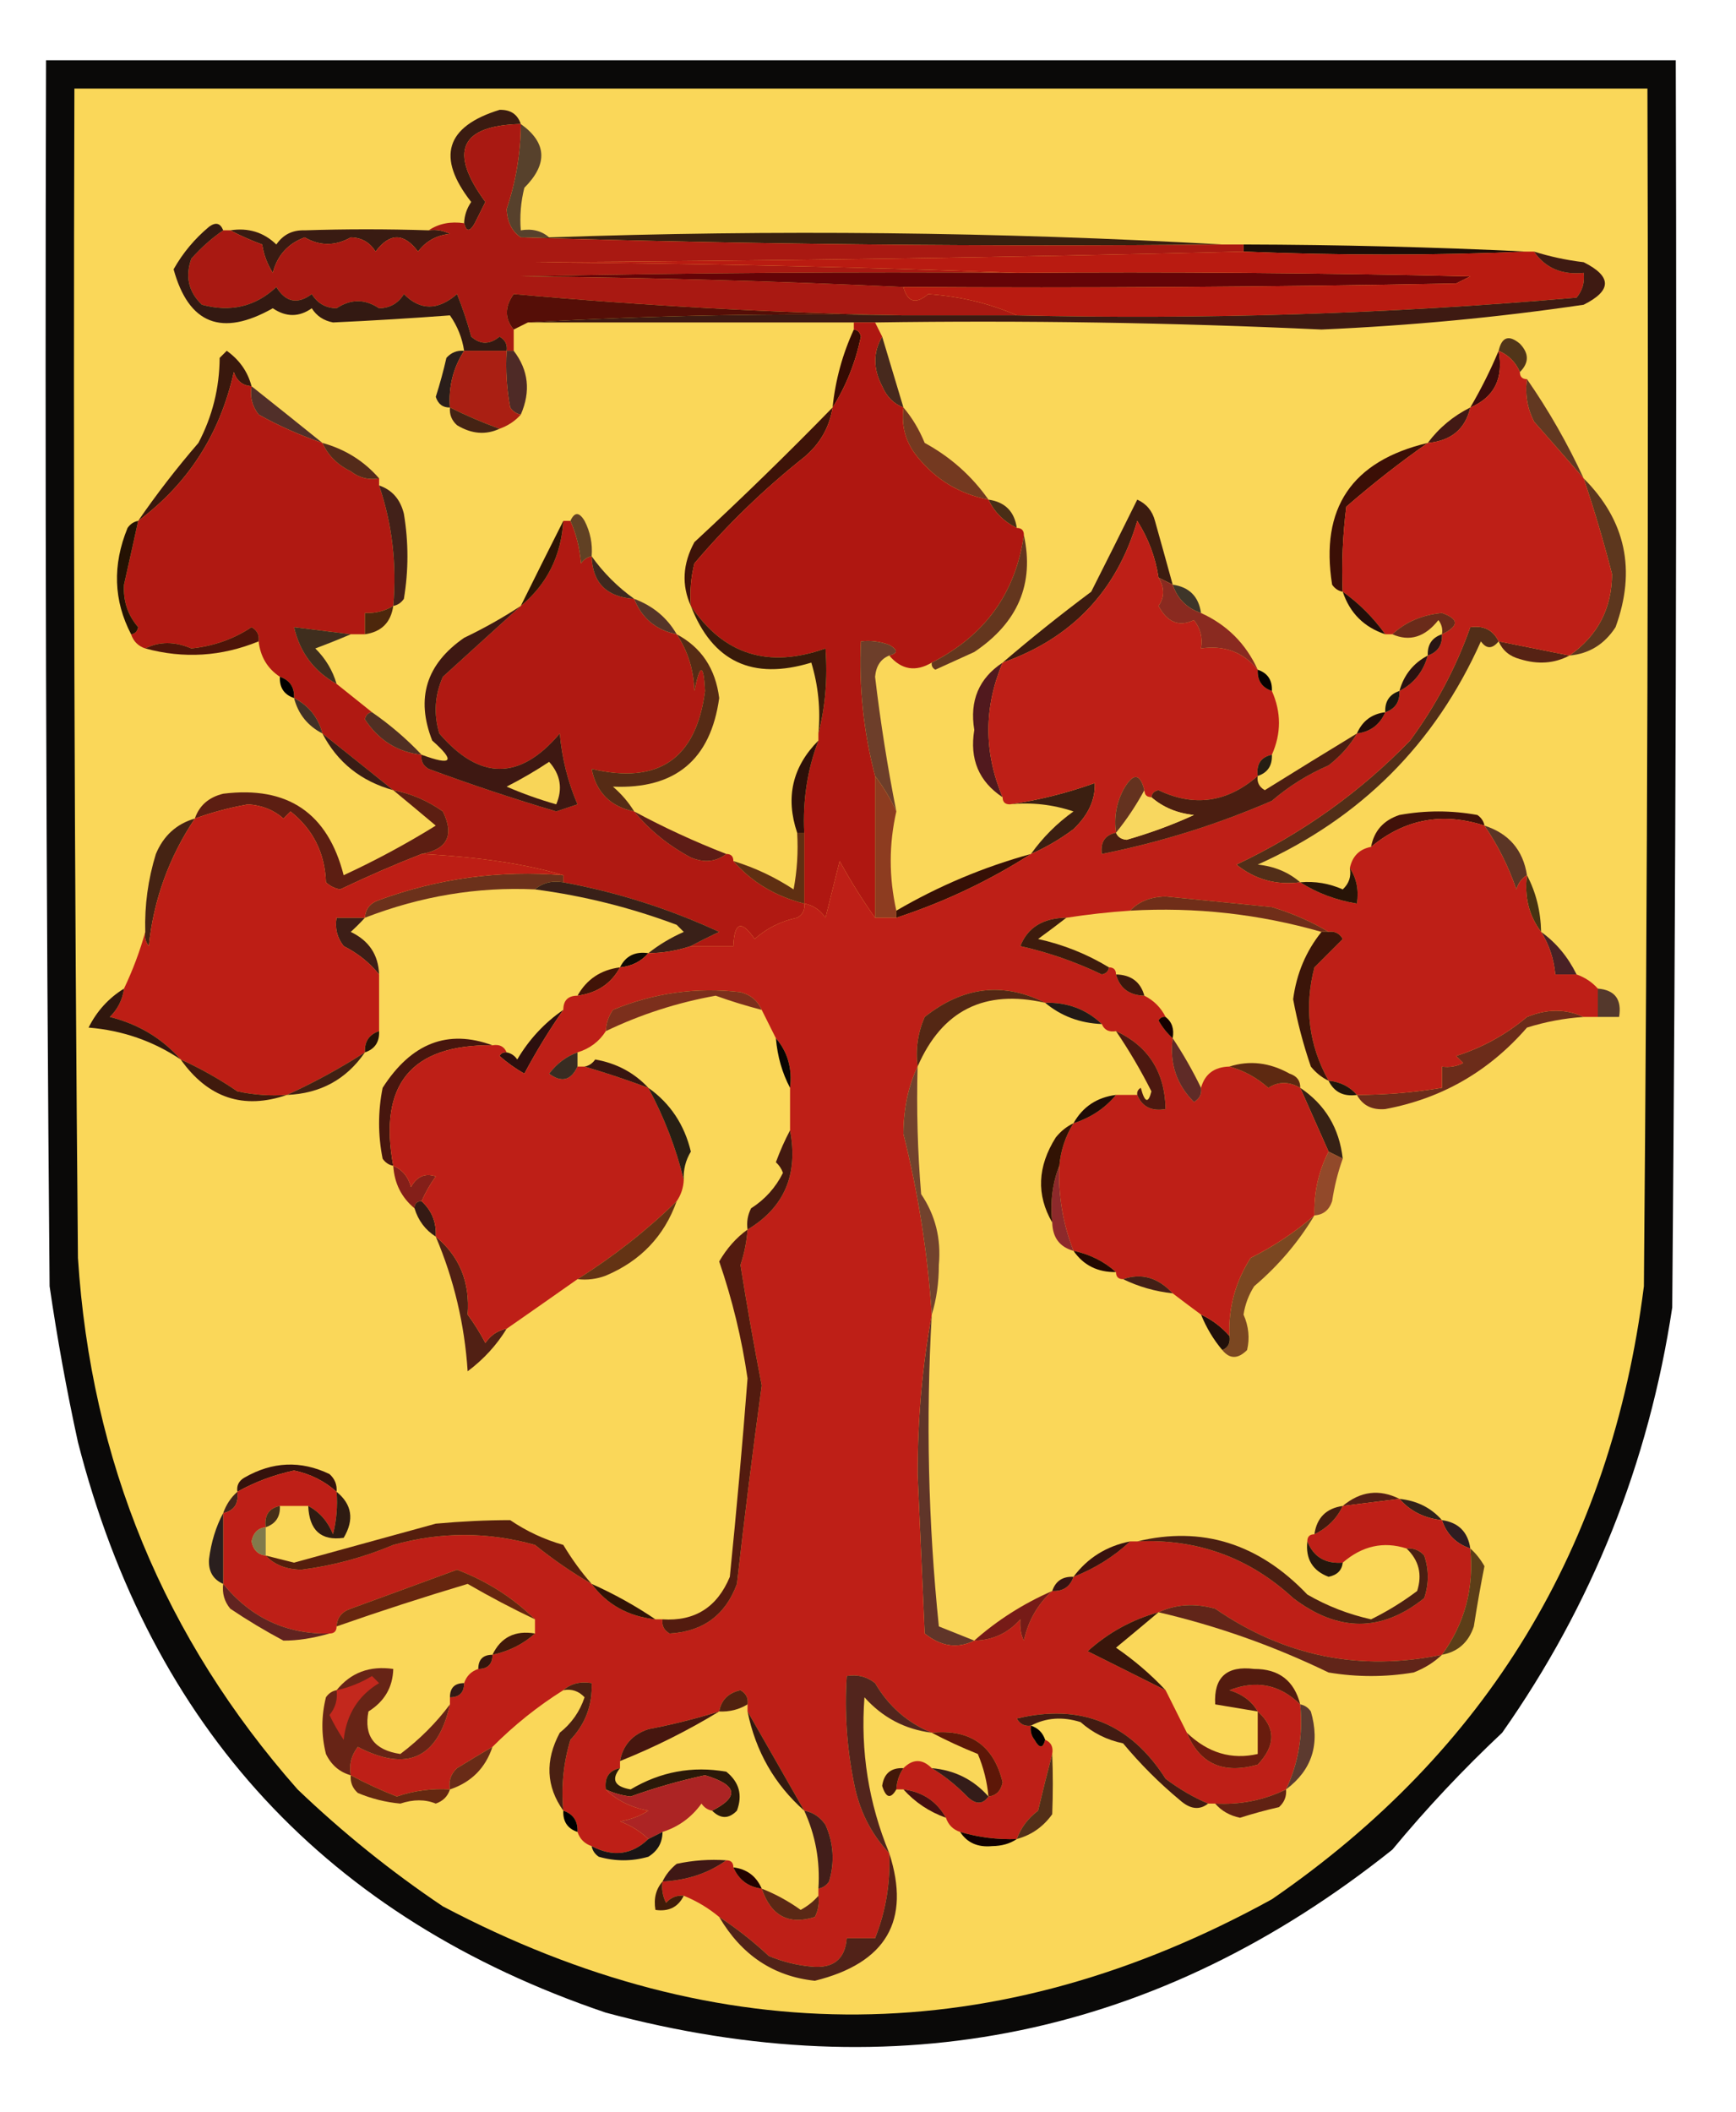 <?xml version="1.0" encoding="UTF-8"?>
<!DOCTYPE svg PUBLIC "-//W3C//DTD SVG 1.1//EN" "http://www.w3.org/Graphics/SVG/1.1/DTD/svg11.dtd">
<svg xmlns="http://www.w3.org/2000/svg" version="1.1" width="245px" height="298px" style="shape-rendering:geometricPrecision; text-rendering:geometricPrecision; image-rendering:optimizeQuality; fill-rule:evenodd; clip-rule:evenodd" xmlns:xlink="http://www.w3.org/1999/xlink">
<g><path style="opacity:1" fill="#0a0908" d="M 6.5,8.5 C 83.167,8.5 159.833,8.5 236.5,8.5C 236.667,67.168 236.5,125.834 236,184.5C 232.682,206.471 224.682,226.471 212,244.5C 206.467,249.698 201.3,255.198 196.5,261C 163.512,287.313 126.512,294.98 85.5,284C 46.172,270.669 21.339,243.836 11,203.5C 9.41,196.215 8.076,188.881 7,181.5C 6.5,123.834 6.333,66.168 6.5,8.5 Z"/></g>
<g><path style="opacity:1" fill="#fad759" d="M 10.5,12.5 C 84.5,12.5 158.5,12.5 232.5,12.5C 232.667,68.834 232.5,125.168 232,181.5C 227.367,218.286 209.867,247.12 179.5,268C 140.706,289.342 101.706,289.675 62.5,269C 55.209,264.1 48.376,258.6 42,252.5C 23.179,231.169 12.846,206.169 11,177.5C 10.5,122.501 10.333,67.501 10.5,12.5 Z"/></g>
<g><path style="opacity:1" fill="#3a1b11" d="M 73.5,17.5 C 64.937,17.707 63.27,21.373 68.5,28.5C 68,29.5 67.5,30.5 67,31.5C 66.31,32.738 65.81,32.738 65.5,31.5C 65.539,30.417 65.873,29.417 66.5,28.5C 61.56,22.186 62.894,17.852 70.5,15.5C 72.038,15.453 73.038,16.12 73.5,17.5 Z"/></g>
<g><path style="opacity:1" fill="#57412c" d="M 73.5,17.5 C 77.185,20.136 77.352,23.136 74,26.5C 73.504,28.473 73.338,30.473 73.5,32.5C 75.099,32.232 76.432,32.566 77.5,33.5C 76.167,33.5 74.833,33.5 73.5,33.5C 72.252,32.666 71.585,31.333 71.5,29.5C 72.811,25.593 73.478,21.593 73.5,17.5 Z"/></g>
<g><path style="opacity:1" fill="#391b12" d="M 60.5,32.5 C 61.552,32.35 62.552,32.517 63.5,33C 61.597,33.199 60.097,34.032 59,35.5C 57,32.833 55,32.833 53,35.5C 52.196,34.196 51.029,33.529 49.5,33.5C 47.318,34.732 45.151,34.732 43,33.5C 40.638,34.363 39.138,36.03 38.5,38.5C 37.719,37.271 37.219,35.938 37,34.5C 35.377,33.901 33.877,33.234 32.5,32.5C 35.044,32.104 37.211,32.771 39,34.5C 39.956,33.106 41.289,32.439 43,32.5C 48.753,32.312 54.587,32.312 60.5,32.5 Z"/></g>
<g><path style="opacity:1" fill="#38200f" d="M 172.5,34.5 C 139.329,34.832 106.329,34.498 73.5,33.5C 74.833,33.5 76.167,33.5 77.5,33.5C 109.273,32.385 140.94,32.719 172.5,34.5 Z"/></g>
<g><path style="opacity:1" fill="#1c0d07" d="M 175.5,35.5 C 175.5,35.167 175.5,34.833 175.5,34.5C 189.037,34.536 202.371,34.869 215.5,35.5C 202.34,36.061 189.007,36.061 175.5,35.5 Z"/></g>
<g><path style="opacity:1" fill="#a91912" d="M 73.5,17.5 C 73.478,21.593 72.811,25.593 71.5,29.5C 71.585,31.333 72.252,32.666 73.5,33.5C 106.329,34.498 139.329,34.832 172.5,34.5C 173.5,34.5 174.5,34.5 175.5,34.5C 175.5,34.833 175.5,35.167 175.5,35.5C 142.153,36.325 108.82,36.825 75.5,37C 98.337,37.168 121.004,37.668 143.5,38.5C 120.164,38.333 96.831,38.5 73.5,39C 91.671,39.168 109.671,39.668 127.5,40.5C 128.077,42.652 129.244,42.985 131,41.5C 135.538,41.825 139.705,42.825 143.5,44.5C 138.167,44.5 132.833,44.5 127.5,44.5C 109.173,44.142 90.84,43.142 72.5,41.5C 71.212,43.298 71.212,44.965 72.5,46.5C 72.5,47.5 72.5,48.5 72.5,49.5C 72.167,49.5 71.833,49.5 71.5,49.5C 71.631,48.624 71.297,47.957 70.5,47.5C 69.109,48.645 67.776,48.645 66.5,47.5C 65.959,45.465 65.292,43.465 64.5,41.5C 61.803,43.835 59.303,43.835 57,41.5C 56.196,42.804 55.029,43.471 53.5,43.5C 51.5,42.167 49.5,42.167 47.5,43.5C 45.971,43.471 44.804,42.804 44,41.5C 41.978,42.991 40.312,42.658 39,40.5C 36.057,43.262 32.557,44.095 28.5,43C 26.604,41.192 26.104,39.025 27,36.5C 28.397,34.93 29.897,33.596 31.5,32.5C 31.833,32.5 32.167,32.5 32.5,32.5C 33.877,33.234 35.377,33.901 37,34.5C 37.219,35.938 37.719,37.271 38.5,38.5C 39.138,36.03 40.638,34.363 43,33.5C 45.151,34.732 47.318,34.732 49.5,33.5C 51.029,33.529 52.196,34.196 53,35.5C 55,32.833 57,32.833 59,35.5C 60.097,34.032 61.597,33.199 63.5,33C 62.552,32.517 61.552,32.35 60.5,32.5C 61.919,31.549 63.585,31.215 65.5,31.5C 65.81,32.738 66.31,32.738 67,31.5C 67.5,30.5 68,29.5 68.5,28.5C 63.27,21.373 64.937,17.707 73.5,17.5 Z"/></g>
<g><path style="opacity:1" fill="#650407" d="M 143.5,38.5 C 164.836,38.333 186.169,38.5 207.5,39C 206.833,39.333 206.167,39.667 205.5,40C 179.502,40.5 153.502,40.667 127.5,40.5C 109.671,39.668 91.671,39.168 73.5,39C 96.831,38.5 120.164,38.333 143.5,38.5 Z"/></g>
<g><path style="opacity:1" fill="#331912" d="M 31.5,32.5 C 29.897,33.596 28.397,34.93 27,36.5C 26.104,39.025 26.604,41.192 28.5,43C 32.557,44.095 36.057,43.262 39,40.5C 40.312,42.658 41.978,42.991 44,41.5C 44.804,42.804 45.971,43.471 47.5,43.5C 49.5,42.167 51.5,42.167 53.5,43.5C 55.029,43.471 56.196,42.804 57,41.5C 59.303,43.835 61.803,43.835 64.5,41.5C 65.292,43.465 65.959,45.465 66.5,47.5C 67.776,48.645 69.109,48.645 70.5,47.5C 71.297,47.957 71.631,48.624 71.5,49.5C 69.5,49.5 67.5,49.5 65.5,49.5C 65.229,47.688 64.562,46.022 63.5,44.5C 58.006,44.915 52.506,45.248 47,45.5C 45.674,45.245 44.674,44.578 44,43.5C 42.204,44.767 40.371,44.767 38.5,43.5C 31.296,47.569 26.629,45.736 24.5,38C 25.79,35.708 27.456,33.708 29.5,32C 30.437,31.308 31.103,31.475 31.5,32.5 Z"/></g>
<g><path style="opacity:1" fill="#b91b11" d="M 175.5,35.5 C 189.007,36.061 202.34,36.061 215.5,35.5C 215.833,35.5 216.167,35.5 216.5,35.5C 218.09,37.821 220.423,38.821 223.5,38.5C 223.67,39.822 223.337,40.989 222.5,42C 196.226,44.288 169.893,45.121 143.5,44.5C 139.705,42.825 135.538,41.825 131,41.5C 129.244,42.985 128.077,42.652 127.5,40.5C 153.502,40.667 179.502,40.5 205.5,40C 206.167,39.667 206.833,39.333 207.5,39C 186.169,38.5 164.836,38.333 143.5,38.5C 121.004,37.668 98.337,37.168 75.5,37C 108.82,36.825 142.153,36.325 175.5,35.5 Z"/></g>
<g><path style="opacity:1" fill="#550e07" d="M 127.5,44.5 C 109.659,44.17 91.992,44.503 74.5,45.5C 73.833,45.833 73.167,46.167 72.5,46.5C 71.212,44.965 71.212,43.298 72.5,41.5C 90.84,43.142 109.173,44.142 127.5,44.5 Z"/></g>
<g><path style="opacity:1" fill="#3e1a12" d="M 216.5,35.5 C 218.746,36.21 221.08,36.71 223.5,37C 227.5,39 227.5,41 223.5,43C 211.43,44.783 199.096,45.949 186.5,46.5C 165.527,45.522 144.527,45.189 123.5,45.5C 122.5,45.5 121.5,45.5 120.5,45.5C 105.167,45.5 89.833,45.5 74.5,45.5C 91.992,44.503 109.659,44.17 127.5,44.5C 132.833,44.5 138.167,44.5 143.5,44.5C 169.893,45.121 196.226,44.288 222.5,42C 223.337,40.989 223.67,39.822 223.5,38.5C 220.423,38.821 218.09,37.821 216.5,35.5 Z"/></g>
<g><path style="opacity:1" fill="#513519" d="M 214.5,52.5 C 213.9,51.1 212.9,50.1 211.5,49.5C 211.948,47.535 212.948,47.202 214.5,48.5C 215.807,49.865 215.807,51.198 214.5,52.5 Z"/></g>
<g><path style="opacity:1" fill="#350b03" d="M 120.5,46.5 C 121.043,46.56 121.376,46.893 121.5,47.5C 120.73,51.162 119.397,54.495 117.5,57.5C 117.894,53.653 118.894,49.986 120.5,46.5 Z"/></g>
<g><path style="opacity:1" fill="#2a1e1a" d="M 65.5,49.5 C 63.949,51.913 63.283,54.579 63.5,57.5C 62.503,57.53 61.836,57.03 61.5,56C 62.078,54.189 62.578,52.355 63,50.5C 63.671,49.748 64.504,49.414 65.5,49.5 Z"/></g>
<g><path style="opacity:1" fill="#47291d" d="M 124.5,47.5 C 125.497,50.817 126.497,54.15 127.5,57.5C 126.141,56.993 125.141,55.993 124.5,54.5C 123.203,52.027 123.203,49.693 124.5,47.5 Z"/></g>
<g><path style="opacity:1" fill="#3b0c0b" d="M 211.5,49.5 C 212.223,53.39 210.89,56.056 207.5,57.5C 209.033,54.882 210.366,52.215 211.5,49.5 Z"/></g>
<g><path style="opacity:1" fill="#4e2a26" d="M 71.5,49.5 C 71.833,49.5 72.167,49.5 72.5,49.5C 74.591,52.23 74.924,55.23 73.5,58.5C 72.883,58.389 72.383,58.056 72,57.5C 71.503,54.854 71.336,52.187 71.5,49.5 Z"/></g>
<g><path style="opacity:1" fill="#aa1f13" d="M 65.5,49.5 C 67.5,49.5 69.5,49.5 71.5,49.5C 71.336,52.187 71.503,54.854 72,57.5C 72.383,58.056 72.883,58.389 73.5,58.5C 72.71,59.401 71.71,60.068 70.5,60.5C 68.157,59.656 65.824,58.656 63.5,57.5C 63.283,54.579 63.949,51.913 65.5,49.5 Z"/></g>
<g><path style="opacity:1" fill="#512f29" d="M 35.5,54.5 C 38.873,57.178 42.206,59.844 45.5,62.5C 42.404,61.453 39.404,60.12 36.5,58.5C 35.571,57.311 35.238,55.978 35.5,54.5 Z"/></g>
<g><path style="opacity:1" fill="#623821" d="M 215.5,53.5 C 218.559,57.904 221.225,62.571 223.5,67.5C 221.259,64.915 218.926,62.248 216.5,59.5C 215.534,57.604 215.201,55.604 215.5,53.5 Z"/></g>
<g><path style="opacity:1" fill="#452314" d="M 63.5,57.5 C 65.824,58.656 68.157,59.656 70.5,60.5C 68.548,61.408 66.548,61.241 64.5,60C 63.748,59.329 63.414,58.496 63.5,57.5 Z"/></g>
<g><path style="opacity:1" fill="#421914" d="M 207.5,57.5 C 206.801,60.541 204.801,62.208 201.5,62.5C 203.091,60.367 205.091,58.701 207.5,57.5 Z"/></g>
<g><path style="opacity:1" fill="#39180d" d="M 35.5,54.5 C 34.25,54.423 33.417,53.756 33,52.5C 31.043,61.26 26.543,68.26 19.5,73.5C 22.094,69.728 24.927,66.061 28,62.5C 29.969,58.768 30.969,54.768 31,50.5C 31.333,50.167 31.667,49.833 32,49.5C 33.802,50.789 34.969,52.456 35.5,54.5 Z"/></g>
<g><path style="opacity:1" fill="#743920" d="M 127.5,57.5 C 128.725,58.937 129.725,60.604 130.5,62.5C 134.137,64.48 137.137,67.146 139.5,70.5C 135.44,69.716 132.107,67.716 129.5,64.5C 127.829,62.49 127.162,60.157 127.5,57.5 Z"/></g>
<g><path style="opacity:1" fill="#b01912" d="M 35.5,54.5 C 35.238,55.978 35.571,57.311 36.5,58.5C 39.404,60.12 42.404,61.453 45.5,62.5C 46.292,64.257 47.625,65.591 49.5,66.5C 50.689,67.429 52.022,67.762 53.5,67.5C 53.5,67.833 53.5,68.167 53.5,68.5C 55.344,73.915 56.011,79.582 55.5,85.5C 54.292,86.234 52.959,86.567 51.5,86.5C 51.5,87.5 51.5,88.5 51.5,89.5C 50.833,89.5 50.167,89.5 49.5,89.5C 46.833,89.167 44.167,88.833 41.5,88.5C 42.321,92.066 44.321,94.733 47.5,96.5C 49.191,97.864 50.858,99.197 52.5,100.5C 51.957,100.56 51.624,100.893 51.5,101.5C 53.442,104.463 56.108,106.129 59.5,106.5C 59.369,107.376 59.703,108.043 60.5,108.5C 66.482,110.716 72.482,112.716 78.5,114.5C 79.5,114.167 80.5,113.833 81.5,113.5C 80.134,110.308 79.301,106.974 79,103.5C 73.381,110.154 67.714,110.154 62,103.5C 61.182,100.773 61.348,98.106 62.5,95.5C 66.233,92.094 69.899,88.761 73.5,85.5C 77.197,82.446 79.197,78.446 79.5,73.5C 79.833,73.5 80.167,73.5 80.5,73.5C 81.309,75.292 81.809,77.292 82,79.5C 82.383,78.944 82.883,78.611 83.5,78.5C 83.617,82.249 85.617,84.249 89.5,84.5C 90.573,87.236 92.573,88.903 95.5,89.5C 97.07,91.851 97.903,94.518 98,97.5C 98.799,93.576 99.299,93.576 99.5,97.5C 98.261,107.068 92.927,110.734 83.5,108.5C 84.149,111.816 86.149,113.816 89.5,114.5C 91.644,117.127 94.31,119.294 97.5,121C 99.387,121.78 101.054,121.613 102.5,120.5C 103.167,120.5 103.5,120.833 103.5,121.5C 106.096,124.476 109.43,126.476 113.5,127.5C 113.631,128.376 113.298,129.043 112.5,129.5C 110.226,129.97 108.226,130.97 106.5,132.5C 104.633,129.771 103.633,130.104 103.5,133.5C 101.5,133.5 99.5,133.5 97.5,133.5C 98.718,132.839 100.051,132.172 101.5,131.5C 94.465,128.241 87.132,125.908 79.5,124.5C 79.5,124.167 79.5,123.833 79.5,123.5C 74.252,121.921 67.586,120.921 59.5,120.5C 63.14,119.853 64.14,117.853 62.5,114.5C 60.338,112.98 58.005,111.98 55.5,111.5C 52.206,108.844 48.873,106.178 45.5,103.5C 44.92,101.251 43.587,99.585 41.5,98.5C 41.573,96.973 40.906,95.973 39.5,95.5C 37.75,94.341 36.75,92.674 36.5,90.5C 36.631,89.624 36.297,88.957 35.5,88.5C 32.951,90.183 30.118,91.183 27,91.5C 24.654,90.497 22.487,90.497 20.5,91.5C 19.5,91.167 18.833,90.5 18.5,89.5C 19.043,89.44 19.376,89.107 19.5,88.5C 18.031,86.808 17.365,84.808 17.5,82.5C 18.179,79.494 18.846,76.494 19.5,73.5C 26.543,68.26 31.043,61.26 33,52.5C 33.417,53.756 34.25,54.423 35.5,54.5 Z"/></g>
<g><path style="opacity:1" fill="#542b1a" d="M 45.5,62.5 C 48.704,63.383 51.371,65.05 53.5,67.5C 52.022,67.762 50.689,67.429 49.5,66.5C 47.625,65.591 46.292,64.257 45.5,62.5 Z"/></g>
<g><path style="opacity:1" fill="#3b0f06" d="M 201.5,62.5 C 197.566,65.255 193.733,68.255 190,71.5C 189.501,75.486 189.334,79.486 189.5,83.5C 188.883,83.389 188.383,83.056 188,82.5C 186.277,71.711 190.777,65.044 201.5,62.5 Z"/></g>
<g><path style="opacity:1" fill="#3d1308" d="M 117.5,57.5 C 117.067,60.285 115.734,62.619 113.5,64.5C 107.824,69.01 102.657,74.01 98,79.5C 97.504,81.473 97.338,83.473 97.5,85.5C 96.17,82.56 96.337,79.56 98,76.5C 104.726,70.272 111.226,63.939 117.5,57.5 Z"/></g>
<g><path style="opacity:1" fill="#4a2e16" d="M 139.5,70.5 C 141.833,70.833 143.167,72.167 143.5,74.5C 141.659,73.598 140.326,72.264 139.5,70.5 Z"/></g>
<g><path style="opacity:1" fill="#422119" d="M 53.5,68.5 C 55.335,69.122 56.502,70.456 57,72.5C 57.667,76.5 57.667,80.5 57,84.5C 56.617,85.056 56.117,85.389 55.5,85.5C 56.011,79.582 55.344,73.915 53.5,68.5 Z"/></g>
<g><path style="opacity:1" fill="#614124" d="M 80.5,73.5 C 81.077,72.227 81.743,72.227 82.5,73.5C 83.309,75.071 83.643,76.738 83.5,78.5C 82.883,78.611 82.383,78.944 82,79.5C 81.809,77.292 81.309,75.292 80.5,73.5 Z"/></g>
<g><path style="opacity:1" fill="#251203" d="M 19.5,73.5 C 18.846,76.494 18.179,79.494 17.5,82.5C 17.365,84.808 18.031,86.808 19.5,88.5C 19.376,89.107 19.043,89.44 18.5,89.5C 16.023,84.738 15.856,79.738 18,74.5C 18.383,73.944 18.883,73.611 19.5,73.5 Z"/></g>
<g><path style="opacity:1" fill="#5d371e" d="M 223.5,67.5 C 229.438,73.454 230.938,80.454 228,88.5C 226.429,90.923 224.263,92.256 221.5,92.5C 225.485,89.696 227.485,85.863 227.5,81C 226.323,76.419 224.99,71.919 223.5,67.5 Z"/></g>
<g><path style="opacity:1" fill="#3c1c10" d="M 165.5,82.5 C 164.833,82.167 164.167,81.833 163.5,81.5C 163.071,78.637 162.071,75.971 160.5,73.5C 157.593,83.407 151.26,90.074 141.5,93.5C 145.506,90.066 149.672,86.733 154,83.5C 156.224,79.102 158.391,74.768 160.5,70.5C 161.799,71.09 162.632,72.09 163,73.5C 163.849,76.521 164.683,79.521 165.5,82.5 Z"/></g>
<g><path style="opacity:1" fill="#2d1404" d="M 79.5,73.5 C 79.197,78.446 77.197,82.446 73.5,85.5C 75.502,81.454 77.502,77.454 79.5,73.5 Z"/></g>
<g><path style="opacity:1" fill="#3f281e" d="M 83.5,78.5 C 85.167,80.833 87.167,82.833 89.5,84.5C 85.617,84.249 83.617,82.249 83.5,78.5 Z"/></g>
<g><path style="opacity:1" fill="#af1711" d="M 120.5,46.5 C 120.5,46.167 120.5,45.833 120.5,45.5C 121.5,45.5 122.5,45.5 123.5,45.5C 123.833,46.167 124.167,46.833 124.5,47.5C 123.203,49.693 123.203,52.027 124.5,54.5C 125.141,55.993 126.141,56.993 127.5,57.5C 127.162,60.157 127.829,62.49 129.5,64.5C 132.107,67.716 135.44,69.716 139.5,70.5C 140.326,72.264 141.659,73.598 143.5,74.5C 144.167,74.5 144.5,74.833 144.5,75.5C 143.333,83.684 138.999,89.684 131.5,93.5C 129.208,94.846 127.208,94.512 125.5,92.5C 126.738,92.19 126.738,91.69 125.5,91C 124.207,90.51 122.873,90.343 121.5,90.5C 121.208,96.972 121.875,103.306 123.5,109.5C 123.5,116.167 123.5,122.833 123.5,129.5C 121.765,127.077 120.098,124.41 118.5,121.5C 117.833,124.167 117.167,126.833 116.5,129.5C 115.735,128.388 114.735,127.721 113.5,127.5C 113.5,124.167 113.5,120.833 113.5,117.5C 113.276,112.941 113.942,108.608 115.5,104.5C 115.5,104.167 115.5,103.833 115.5,103.5C 116.483,99.702 116.817,95.702 116.5,91.5C 108.435,94.373 102.102,92.373 97.5,85.5C 97.338,83.473 97.504,81.473 98,79.5C 102.657,74.01 107.824,69.01 113.5,64.5C 115.734,62.619 117.067,60.285 117.5,57.5C 119.397,54.495 120.73,51.162 121.5,47.5C 121.376,46.893 121.043,46.56 120.5,46.5 Z"/></g>
<g><path style="opacity:1" fill="#4d270c" d="M 55.5,85.5 C 55.167,87.833 53.833,89.167 51.5,89.5C 51.5,88.5 51.5,87.5 51.5,86.5C 52.959,86.567 54.292,86.234 55.5,85.5 Z"/></g>
<g><path style="opacity:1" fill="#553428" d="M 89.5,84.5 C 92.155,85.497 94.155,87.164 95.5,89.5C 92.573,88.903 90.573,87.236 89.5,84.5 Z"/></g>
<g><path style="opacity:1" fill="#4e1409" d="M 36.5,90.5 C 31.267,92.643 25.934,92.976 20.5,91.5C 22.487,90.497 24.654,90.497 27,91.5C 30.118,91.183 32.951,90.183 35.5,88.5C 36.297,88.957 36.631,89.624 36.5,90.5 Z"/></g>
<g><path style="opacity:1" fill="#562214" d="M 211.5,90.5 C 214.833,91.167 218.167,91.833 221.5,92.5C 219.372,93.629 217.039,93.796 214.5,93C 213.058,92.623 212.058,91.79 211.5,90.5 Z"/></g>
<g><path style="opacity:1" fill="#3f2e1e" d="M 49.5,89.5 C 47.958,90.163 46.291,90.83 44.5,91.5C 45.952,92.94 46.952,94.606 47.5,96.5C 44.321,94.733 42.321,92.066 41.5,88.5C 44.167,88.833 46.833,89.167 49.5,89.5 Z"/></g>
<g><path style="opacity:1" fill="#64361e" d="M 144.5,75.5 C 145.997,82.369 143.664,87.869 137.5,92C 135.649,92.837 133.816,93.671 132,94.5C 131.601,94.272 131.435,93.938 131.5,93.5C 138.999,89.684 143.333,83.684 144.5,75.5 Z"/></g>
<g><path style="opacity:1" fill="#381a0a" d="M 97.5,85.5 C 102.102,92.373 108.435,94.373 116.5,91.5C 116.817,95.702 116.483,99.702 115.5,103.5C 115.82,100.102 115.487,96.768 114.5,93.5C 106.212,96.034 100.545,93.367 97.5,85.5 Z"/></g>
<g><path style="opacity:1" fill="#010000" d="M 39.5,95.5 C 40.906,95.973 41.573,96.973 41.5,98.5C 40.094,98.027 39.427,97.027 39.5,95.5 Z"/></g>
<g><path style="opacity:1" fill="#413126" d="M 41.5,98.5 C 43.587,99.585 44.92,101.251 45.5,103.5C 43.413,102.415 42.08,100.749 41.5,98.5 Z"/></g>
<g><path style="opacity:1" fill="#51191e" d="M 141.5,93.5 C 138.833,99.833 138.833,106.167 141.5,112.5C 138.148,110.286 136.815,107.119 137.5,103C 136.815,98.881 138.148,95.714 141.5,93.5 Z"/></g>
<g><path style="opacity:1" fill="#6d3e2a" d="M 125.5,92.5 C 124.307,92.97 123.64,93.97 123.5,95.5C 124.257,101.896 125.257,108.23 126.5,114.5C 125.687,112.739 124.687,111.072 123.5,109.5C 121.875,103.306 121.208,96.972 121.5,90.5C 122.873,90.343 124.207,90.51 125.5,91C 126.738,91.69 126.738,92.19 125.5,92.5 Z"/></g>
<g><path style="opacity:1" fill="#502f23" d="M 52.5,100.5 C 55.06,102.273 57.393,104.273 59.5,106.5C 56.108,106.129 53.442,104.463 51.5,101.5C 51.624,100.893 51.957,100.56 52.5,100.5 Z"/></g>
<g><path style="opacity:1" fill="#391c15" d="M 45.5,103.5 C 48.873,106.178 52.206,108.844 55.5,111.5C 50.951,110.241 47.618,107.574 45.5,103.5 Z"/></g>
<g><path style="opacity:1" fill="#3e1812" d="M 73.5,85.5 C 69.899,88.761 66.233,92.094 62.5,95.5C 61.348,98.106 61.182,100.773 62,103.5C 67.714,110.154 73.381,110.154 79,103.5C 79.301,106.974 80.134,110.308 81.5,113.5C 80.5,113.833 79.5,114.167 78.5,114.5C 72.482,112.716 66.482,110.716 60.5,108.5C 59.703,108.043 59.369,107.376 59.5,106.5C 63.828,108.103 64.328,107.437 61,104.5C 58.653,98.538 60.153,93.704 65.5,90C 68.329,88.644 70.996,87.144 73.5,85.5 Z"/></g>
<g><path style="opacity:1" fill="#562b15" d="M 95.5,89.5 C 98.979,91.346 100.979,94.346 101.5,98.5C 100.292,107.207 95.292,111.374 86.5,111C 87.71,112.039 88.71,113.206 89.5,114.5C 86.149,113.816 84.149,111.816 83.5,108.5C 92.927,110.734 98.261,107.068 99.5,97.5C 99.299,93.576 98.799,93.576 98,97.5C 97.903,94.518 97.07,91.851 95.5,89.5 Z"/></g>
<g><path style="opacity:1" fill="#f8d558" d="M 77.5,107.5 C 79.105,109.308 79.439,111.308 78.5,113.5C 76.111,112.82 73.778,111.986 71.5,111C 73.618,109.918 75.618,108.751 77.5,107.5 Z"/></g>
<g><path style="opacity:1" fill="#3b1f11" d="M 145.5,120.5 C 147.173,118.161 149.173,116.161 151.5,114.5C 148.572,113.516 145.572,113.183 142.5,113.5C 146.496,112.93 150.496,111.93 154.5,110.5C 154.597,112.834 153.597,115 151.5,117C 149.595,118.421 147.595,119.588 145.5,120.5 Z"/></g>
<g><path style="opacity:1" fill="#2d1009" d="M 115.5,104.5 C 113.942,108.608 113.276,112.941 113.5,117.5C 113.167,117.5 112.833,117.5 112.5,117.5C 110.826,112.527 111.826,108.194 115.5,104.5 Z"/></g>
<g><path style="opacity:1" fill="#411109" d="M 209.5,116.5 C 203.576,114.572 198.243,115.572 193.5,119.5C 193.916,117.248 195.249,115.748 197.5,115C 201.167,114.333 204.833,114.333 208.5,115C 209.056,115.383 209.389,115.883 209.5,116.5 Z"/></g>
<g><path style="opacity:1" fill="#5b3525" d="M 209.5,116.5 C 212.946,117.612 214.946,119.945 215.5,123.5C 214.778,123.918 214.278,124.584 214,125.5C 212.884,122.254 211.384,119.254 209.5,116.5 Z"/></g>
<g><path style="opacity:1" fill="#522e18" d="M 211.5,90.5 C 210.603,91.598 209.77,91.598 209,90.5C 202.525,104.975 192.025,115.475 177.5,122C 179.852,122.24 181.852,123.073 183.5,124.5C 180.107,124.938 177.107,124.105 174.5,122C 183.808,117.594 191.975,111.761 199,104.5C 202.637,99.557 205.471,94.224 207.5,88.5C 209.38,88.229 210.713,88.896 211.5,90.5 Z"/></g>
<g><path style="opacity:1" fill="#5c1e12" d="M 55.5,111.5 C 58.005,111.98 60.338,112.98 62.5,114.5C 64.14,117.853 63.14,119.853 59.5,120.5C 55.63,122.017 51.796,123.684 48,125.5C 47.228,125.355 46.561,125.022 46,124.5C 45.848,120.359 44.181,117.025 41,114.5C 40.667,114.833 40.333,115.167 40,115.5C 38.647,114.296 36.981,113.629 35,113.5C 32.397,113.965 29.897,114.632 27.5,115.5C 28.122,113.665 29.456,112.498 31.5,112C 40.583,110.87 46.25,114.703 48.5,123.5C 52.993,121.421 57.326,119.088 61.5,116.5C 59.456,114.781 57.456,113.114 55.5,111.5 Z"/></g>
<g><path style="opacity:1" fill="#5d1c16" d="M 89.5,114.5 C 93.687,116.76 98.021,118.76 102.5,120.5C 101.054,121.613 99.387,121.78 97.5,121C 94.31,119.294 91.644,117.127 89.5,114.5 Z"/></g>
<g><path style="opacity:1" fill="#8d3c20" d="M 123.5,109.5 C 124.687,111.072 125.687,112.739 126.5,114.5C 125.443,119.134 125.443,123.8 126.5,128.5C 126.5,128.833 126.5,129.167 126.5,129.5C 125.5,129.5 124.5,129.5 123.5,129.5C 123.5,122.833 123.5,116.167 123.5,109.5 Z"/></g>
<g><path style="opacity:1" fill="#452313" d="M 27.5,115.5 C 23.839,120.986 21.672,126.986 21,133.5C 20.536,132.906 20.369,132.239 20.5,131.5C 20.392,127.753 20.892,124.086 22,120.5C 23.076,117.921 24.909,116.254 27.5,115.5 Z"/></g>
<g><path style="opacity:1" fill="#5f2f12" d="M 112.5,117.5 C 112.833,117.5 113.167,117.5 113.5,117.5C 113.5,120.833 113.5,124.167 113.5,127.5C 109.43,126.476 106.096,124.476 103.5,121.5C 106.508,122.42 109.341,123.754 112,125.5C 112.497,122.854 112.664,120.187 112.5,117.5 Z"/></g>
<g><path style="opacity:1" fill="#6c311b" d="M 79.5,123.5 C 79.5,123.833 79.5,124.167 79.5,124.5C 77.901,124.232 76.568,124.566 75.5,125.5C 67.368,125.121 59.368,126.455 51.5,129.5C 51.577,128.25 52.244,127.417 53.5,127C 61.879,123.932 70.546,122.766 79.5,123.5 Z"/></g>
<g><path style="opacity:1" fill="#361006" d="M 145.5,120.5 C 139.599,124.282 133.266,127.282 126.5,129.5C 126.5,129.167 126.5,128.833 126.5,128.5C 132.494,125.002 138.827,122.336 145.5,120.5 Z"/></g>
<g><path style="opacity:1" fill="#392018" d="M 75.5,125.5 C 76.568,124.566 77.901,124.232 79.5,124.5C 87.132,125.908 94.465,128.241 101.5,131.5C 100.051,132.172 98.718,132.839 97.5,133.5C 95.565,134.15 93.565,134.483 91.5,134.5C 92.974,133.325 94.64,132.325 96.5,131.5C 96.167,131.167 95.833,130.833 95.5,130.5C 89.031,128.072 82.364,126.406 75.5,125.5 Z"/></g>
<g><path style="opacity:1" fill="#473312" d="M 215.5,123.5 C 216.768,125.905 217.435,128.572 217.5,131.5C 215.777,129.22 215.111,126.553 215.5,123.5 Z"/></g>
<g><path style="opacity:1" fill="#3d1e17" d="M 51.5,129.5 C 50.909,130.151 50.243,130.818 49.5,131.5C 52.072,132.728 53.405,134.728 53.5,137.5C 52.166,135.841 50.499,134.508 48.5,133.5C 47.571,132.311 47.238,130.978 47.5,129.5C 48.833,129.5 50.167,129.5 51.5,129.5 Z"/></g>
<g><path style="opacity:1" fill="#110a04" d="M 91.5,134.5 C 90.486,135.674 89.153,136.34 87.5,136.5C 88.287,134.896 89.62,134.229 91.5,134.5 Z"/></g>
<g><path style="opacity:1" fill="#492125" d="M 217.5,131.5 C 219.614,133.019 221.28,135.019 222.5,137.5C 221.5,137.5 220.5,137.5 219.5,137.5C 219.296,135.315 218.63,133.315 217.5,131.5 Z"/></g>
<g><path style="opacity:1" fill="#bd1e15" d="M 59.5,120.5 C 67.586,120.921 74.252,121.921 79.5,123.5C 70.546,122.766 61.879,123.932 53.5,127C 52.244,127.417 51.577,128.25 51.5,129.5C 50.167,129.5 48.833,129.5 47.5,129.5C 47.238,130.978 47.571,132.311 48.5,133.5C 50.499,134.508 52.166,135.841 53.5,137.5C 53.5,140.167 53.5,142.833 53.5,145.5C 52.094,145.973 51.427,146.973 51.5,148.5C 47.954,150.772 44.287,152.772 40.5,154.5C 38.143,154.663 35.81,154.497 33.5,154C 30.927,152.244 28.26,150.744 25.5,149.5C 22.857,146.505 19.523,144.505 15.5,143.5C 16.63,142.378 17.297,141.044 17.5,139.5C 18.751,136.868 19.751,134.201 20.5,131.5C 20.369,132.239 20.536,132.906 21,133.5C 21.672,126.986 23.839,120.986 27.5,115.5C 29.897,114.632 32.397,113.965 35,113.5C 36.981,113.629 38.647,114.296 40,115.5C 40.333,115.167 40.667,114.833 41,114.5C 44.181,117.025 45.848,120.359 46,124.5C 46.561,125.022 47.228,125.355 48,125.5C 51.796,123.684 55.63,122.017 59.5,120.5 Z"/></g>
<g><path style="opacity:1" fill="#411407" d="M 87.5,136.5 C 86.267,138.796 84.267,140.13 81.5,140.5C 82.802,138.178 84.802,136.845 87.5,136.5 Z"/></g>
<g><path style="opacity:1" fill="#54382c" d="M 225.5,139.5 C 227.912,139.694 228.912,141.027 228.5,143.5C 227.5,143.5 226.5,143.5 225.5,143.5C 225.5,142.167 225.5,140.833 225.5,139.5 Z"/></g>
<g><path style="opacity:1" fill="#30170e" d="M 17.5,139.5 C 17.297,141.044 16.63,142.378 15.5,143.5C 19.523,144.505 22.857,146.505 25.5,149.5C 21.602,146.891 17.268,145.391 12.5,145C 13.664,142.672 15.33,140.838 17.5,139.5 Z"/></g>
<g><path style="opacity:1" fill="#251207" d="M 53.5,145.5 C 53.573,147.027 52.906,148.027 51.5,148.5C 51.427,146.973 52.094,145.973 53.5,145.5 Z"/></g>
<g><path style="opacity:1" fill="#47160e" d="M 69.5,147.5 C 58.042,147.37 53.375,153.037 55.5,164.5C 54.883,164.389 54.383,164.056 54,163.5C 53.333,160.167 53.333,156.833 54,153.5C 58.043,147.182 63.21,145.182 69.5,147.5 Z"/></g>
<g><path style="opacity:1" fill="#2c0f0e" d="M 79.5,142.5 C 77.522,145.333 75.689,148.333 74,151.5C 72.745,150.789 71.579,149.956 70.5,149C 70.728,148.601 71.062,148.435 71.5,148.5C 72.117,148.611 72.617,148.944 73,149.5C 74.666,146.669 76.832,144.336 79.5,142.5 Z"/></g>
<g><path style="opacity:1" fill="#6c2c1a" d="M 223.5,143.5 C 220.784,143.678 218.117,144.178 215.5,145C 210.14,151.178 203.473,155.011 195.5,156.5C 193.645,156.66 192.312,155.993 191.5,154.5C 195.534,154.495 199.534,154.162 203.5,153.5C 203.5,152.5 203.5,151.5 203.5,150.5C 204.552,150.649 205.552,150.483 206.5,150C 206.167,149.667 205.833,149.333 205.5,149C 209.167,147.846 212.501,146.013 215.5,143.5C 218.327,142.337 220.994,142.337 223.5,143.5 Z"/></g>
<g><path style="opacity:1" fill="#401a0d" d="M 25.5,149.5 C 28.26,150.744 30.927,152.244 33.5,154C 35.81,154.497 38.143,154.663 40.5,154.5C 34.36,156.611 29.36,154.944 25.5,149.5 Z"/></g>
<g><path style="opacity:1" fill="#412013" d="M 51.5,148.5 C 48.873,152.315 45.206,154.315 40.5,154.5C 44.287,152.772 47.954,150.772 51.5,148.5 Z"/></g>
<g><path style="opacity:1" fill="#372115" d="M 183.5,153.5 C 187.018,155.861 189.018,159.195 189.5,163.5C 188.833,163.167 188.167,162.833 187.5,162.5C 186.167,159.5 184.833,156.5 183.5,153.5 Z"/></g>
<g><path style="opacity:1" fill="#841f19" d="M 55.5,164.5 C 56.79,165.058 57.623,166.058 58,167.5C 58.837,165.993 60.004,165.493 61.5,166C 60.695,167.113 60.028,168.279 59.5,169.5C 58.833,169.5 58.5,169.833 58.5,170.5C 56.654,168.97 55.654,166.97 55.5,164.5 Z"/></g>
<g><path style="opacity:1" fill="#92492a" d="M 187.5,162.5 C 188.167,162.833 188.833,163.167 189.5,163.5C 188.815,165.414 188.315,167.414 188,169.5C 187.583,170.756 186.75,171.423 185.5,171.5C 185.413,168.261 186.08,165.261 187.5,162.5 Z"/></g>
<g><path style="opacity:1" fill="#351a14" d="M 59.5,169.5 C 60.942,170.82 61.608,172.486 61.5,174.5C 60.026,173.564 59.026,172.23 58.5,170.5C 58.5,169.833 58.833,169.5 59.5,169.5 Z"/></g>
<g><path style="opacity:1" fill="#7b4721" d="M 185.5,171.5 C 183.275,175.235 180.442,178.568 177,181.5C 176.219,182.729 175.719,184.062 175.5,185.5C 176.228,187.155 176.395,188.821 176,190.5C 174.708,191.791 173.542,191.791 172.5,190.5C 173.338,190.158 173.672,189.492 173.5,188.5C 173.348,184.532 174.348,180.865 176.5,177.5C 179.808,175.84 182.808,173.84 185.5,171.5 Z"/></g>
<g><path style="opacity:1" fill="#21100a" d="M 169.5,185.5 C 171.03,186.211 172.363,187.211 173.5,188.5C 173.672,189.492 173.338,190.158 172.5,190.5C 171.263,189.035 170.263,187.368 169.5,185.5 Z"/></g>
<g><path style="opacity:1" fill="#512014" d="M 61.5,174.5 C 64.853,177.267 66.353,180.934 66,185.5C 66.923,186.759 67.757,188.092 68.5,189.5C 69.265,188.388 70.265,187.721 71.5,187.5C 70.086,189.811 68.253,191.811 66,193.5C 65.564,186.864 64.064,180.53 61.5,174.5 Z"/></g>
<g><path style="opacity:1" fill="#603529" d="M 131.5,185.5 C 130.66,200.169 130.993,214.836 132.5,229.5C 134.195,230.174 135.862,230.841 137.5,231.5C 135.154,232.683 132.821,232.35 130.5,230.5C 130.167,223 129.833,215.5 129.5,208C 129.503,200.136 130.169,192.636 131.5,185.5 Z"/></g>
<g><path style="opacity:1" fill="#35120c" d="M 47.5,210.5 C 45.801,208.984 43.801,207.984 41.5,207.5C 38.626,208.122 35.96,209.122 33.5,210.5C 33.369,209.624 33.703,208.957 34.5,208.5C 38.453,206.226 42.453,206.059 46.5,208C 47.252,208.671 47.586,209.504 47.5,210.5 Z"/></g>
<g><path style="opacity:1" fill="#531e14" d="M 197.5,211.5 C 194.833,211.833 192.167,212.167 189.5,212.5C 191.993,210.416 194.66,210.083 197.5,211.5 Z"/></g>
<g><path style="opacity:1" fill="#43251b" d="M 33.5,210.5 C 33.715,212.179 33.048,213.179 31.5,213.5C 31.932,212.29 32.599,211.29 33.5,210.5 Z"/></g>
<g><path style="opacity:1" fill="#322119" d="M 197.5,211.5 C 199.967,211.755 201.967,212.755 203.5,214.5C 201.033,214.245 199.033,213.245 197.5,211.5 Z"/></g>
<g><path style="opacity:1" fill="#2f1c21" d="M 203.5,214.5 C 205.833,214.833 207.167,216.167 207.5,218.5C 205.5,217.833 204.167,216.5 203.5,214.5 Z"/></g>
<g><path style="opacity:1" fill="#be1f17" d="M 211.5,49.5 C 212.9,50.1 213.9,51.1 214.5,52.5C 214.5,53.167 214.833,53.5 215.5,53.5C 215.201,55.604 215.534,57.604 216.5,59.5C 218.926,62.248 221.259,64.915 223.5,67.5C 224.99,71.919 226.323,76.419 227.5,81C 227.485,85.863 225.485,89.696 221.5,92.5C 218.167,91.833 214.833,91.167 211.5,90.5C 210.713,88.896 209.38,88.229 207.5,88.5C 205.471,94.224 202.637,99.557 199,104.5C 191.975,111.761 183.808,117.594 174.5,122C 177.107,124.105 180.107,124.938 183.5,124.5C 185.896,126.023 188.562,127.023 191.5,127.5C 191.784,125.585 191.451,123.919 190.5,122.5C 190.856,120.81 191.856,119.81 193.5,119.5C 198.243,115.572 203.576,114.572 209.5,116.5C 211.384,119.254 212.884,122.254 214,125.5C 214.278,124.584 214.778,123.918 215.5,123.5C 215.111,126.553 215.777,129.22 217.5,131.5C 218.63,133.315 219.296,135.315 219.5,137.5C 220.5,137.5 221.5,137.5 222.5,137.5C 223.71,137.932 224.71,138.599 225.5,139.5C 225.5,140.833 225.5,142.167 225.5,143.5C 224.833,143.5 224.167,143.5 223.5,143.5C 220.994,142.337 218.327,142.337 215.5,143.5C 212.501,146.013 209.167,147.846 205.5,149C 205.833,149.333 206.167,149.667 206.5,150C 205.552,150.483 204.552,150.649 203.5,150.5C 203.5,151.5 203.5,152.5 203.5,153.5C 199.534,154.162 195.534,154.495 191.5,154.5C 190.486,153.326 189.153,152.66 187.5,152.5C 184.704,147.463 184.037,142.13 185.5,136.5C 186.833,135.167 188.167,133.833 189.5,132.5C 189.043,131.702 188.376,131.369 187.5,131.5C 185.068,130.042 182.401,128.875 179.5,128C 174.5,127.5 169.5,127 164.5,126.5C 162.36,126.556 160.694,127.223 159.5,128.5C 156.482,128.704 153.482,129.037 150.5,129.5C 147.195,129.541 145.029,130.875 144,133.5C 147.954,134.389 151.787,135.722 155.5,137.5C 156.107,137.376 156.44,137.043 156.5,136.5C 157.167,136.5 157.5,136.833 157.5,137.5C 158.035,139.446 159.368,140.446 161.5,140.5C 162.833,141.167 163.833,142.167 164.5,143.5C 164.062,143.435 163.728,143.601 163.5,144C 164.066,144.995 164.733,145.828 165.5,146.5C 165.032,150.034 166.032,153.034 168.5,155.5C 169.298,155.043 169.631,154.376 169.5,153.5C 170.035,151.554 171.368,150.554 173.5,150.5C 175.518,151.047 177.351,152.047 179,153.5C 180.414,152.587 181.914,152.587 183.5,153.5C 184.833,156.5 186.167,159.5 187.5,162.5C 186.08,165.261 185.413,168.261 185.5,171.5C 182.808,173.84 179.808,175.84 176.5,177.5C 174.348,180.865 173.348,184.532 173.5,188.5C 172.363,187.211 171.03,186.211 169.5,185.5C 168.128,184.488 166.795,183.488 165.5,182.5C 163.426,180.264 161.092,179.597 158.5,180.5C 157.833,180.5 157.5,180.167 157.5,179.5C 155.819,177.992 153.819,176.992 151.5,176.5C 150,172.67 149.333,168.67 149.5,164.5C 149.704,162.315 150.37,160.315 151.5,158.5C 153.966,157.702 155.966,156.369 157.5,154.5C 158.5,154.5 159.5,154.5 160.5,154.5C 161.183,156.176 162.517,156.843 164.5,156.5C 164.4,151.276 162.066,147.61 157.5,145.5C 156.508,145.672 155.842,145.338 155.5,144.5C 153.316,142.415 150.649,141.415 147.5,141.5C 141.582,138.534 135.916,139.201 130.5,143.5C 129.526,145.743 129.192,148.076 129.5,150.5C 128.182,153.258 127.515,156.424 127.5,160C 129.591,168.361 130.924,176.861 131.5,185.5C 130.169,192.636 129.503,200.136 129.5,208C 129.833,215.5 130.167,223 130.5,230.5C 132.821,232.35 135.154,232.683 137.5,231.5C 140.088,231.457 142.254,230.457 144,228.5C 143.923,229.738 144.089,230.738 144.5,231.5C 145.105,228.703 146.438,226.37 148.5,224.5C 150.027,224.573 151.027,223.906 151.5,222.5C 154.511,221.331 157.178,219.664 159.5,217.5C 159.833,217.5 160.167,217.5 160.5,217.5C 168.98,217.116 176.313,219.783 182.5,225.5C 188.845,230.329 195.012,230.329 201,225.5C 201.667,223.5 201.667,221.5 201,219.5C 200.329,218.748 199.496,218.414 198.5,218.5C 195.248,217.461 192.248,218.128 189.5,220.5C 187.041,220.69 185.374,219.69 184.5,217.5C 184.5,216.833 184.833,216.5 185.5,216.5C 187.341,215.598 188.674,214.264 189.5,212.5C 192.167,212.167 194.833,211.833 197.5,211.5C 199.033,213.245 201.033,214.245 203.5,214.5C 204.167,216.5 205.5,217.833 207.5,218.5C 208.054,224.091 206.72,229.091 203.5,233.5C 191.944,235.898 181.277,233.732 171.5,227C 168.633,226.199 165.966,226.366 163.5,227.5C 159.739,228.547 156.406,230.381 153.5,233C 157.581,235.04 161.247,236.874 164.5,238.5C 165.478,240.456 166.478,242.456 167.5,244.5C 169.297,248.893 172.63,250.393 177.5,249C 180.059,246.293 180.059,243.793 177.5,241.5C 176.665,240.057 175.332,239.057 173.5,238.5C 177.273,237.018 180.607,237.684 183.5,240.5C 183.919,244.773 183.252,248.773 181.5,252.5C 178.365,254.023 175.032,254.69 171.5,254.5C 171.167,254.5 170.833,254.5 170.5,254.5C 168.432,253.625 166.432,252.459 164.5,251C 159.511,243.171 152.511,240.338 143.5,242.5C 143.957,243.298 144.624,243.631 145.5,243.5C 145.369,244.239 145.536,244.906 146,245.5C 146.69,246.738 147.19,246.738 147.5,245.5C 148.338,245.842 148.672,246.508 148.5,247.5C 147.834,250.028 147.168,252.694 146.5,255.5C 145.066,256.588 144.066,257.922 143.5,259.5C 140.763,259.599 138.096,259.265 135.5,258.5C 134.5,258.167 133.833,257.5 133.5,256.5C 132.198,254.178 130.198,252.845 127.5,252.5C 127.167,252.5 126.833,252.5 126.5,252.5C 126.557,251.391 126.89,250.391 127.5,249.5C 128.833,248.167 130.167,248.167 131.5,249.5C 133.279,250.574 134.946,251.907 136.5,253.5C 137.687,254.653 138.687,254.653 139.5,253.5C 140.586,253.38 141.253,252.713 141.5,251.5C 140.238,246.291 136.905,243.958 131.5,244.5C 128.076,243.108 125.409,240.775 123.5,237.5C 122.311,236.571 120.978,236.238 119.5,236.5C 119.173,241.544 119.506,246.544 120.5,251.5C 121.236,255.423 122.903,258.756 125.5,261.5C 125.68,265.682 125.013,269.682 123.5,273.5C 122.167,273.5 120.833,273.5 119.5,273.5C 119.27,276.465 117.603,277.798 114.5,277.5C 112.423,277.308 110.423,276.808 108.5,276C 106.272,273.928 103.939,272.095 101.5,270.5C 99.999,269.248 98.332,268.248 96.5,267.5C 95.504,267.414 94.671,267.748 94,268.5C 93.517,267.552 93.35,266.552 93.5,265.5C 96.984,265.323 99.984,264.323 102.5,262.5C 103.167,262.5 103.5,262.833 103.5,263.5C 104.262,265.262 105.596,266.262 107.5,266.5C 108.805,270.34 111.305,271.674 115,270.5C 115.483,269.552 115.649,268.552 115.5,267.5C 115.5,267.167 115.5,266.833 115.5,266.5C 116.117,266.389 116.617,266.056 117,265.5C 117.818,262.773 117.652,260.106 116.5,257.5C 115.735,256.388 114.735,255.721 113.5,255.5C 110.787,250.725 108.12,246.059 105.5,241.5C 105.5,241.167 105.5,240.833 105.5,240.5C 105.631,239.624 105.298,238.957 104.5,238.5C 102.787,238.879 101.787,239.879 101.5,241.5C 98.279,242.505 94.946,243.339 91.5,244C 89.249,244.748 87.916,246.248 87.5,248.5C 87.5,248.833 87.5,249.167 87.5,249.5C 85.952,249.821 85.285,250.821 85.5,252.5C 87.025,254.036 89.025,255.036 91.5,255.5C 90.271,256.281 88.938,256.781 87.5,257C 89.066,257.608 90.4,258.442 91.5,259.5C 89.162,261.743 86.496,262.076 83.5,260.5C 82.5,260.167 81.833,259.5 81.5,258.5C 81.573,256.973 80.906,255.973 79.5,255.5C 79.18,252.102 79.513,248.768 80.5,245.5C 82.623,243.255 83.623,240.588 83.5,237.5C 81.901,237.232 80.568,237.566 79.5,238.5C 75.909,240.748 72.576,243.414 69.5,246.5C 67.868,247.446 66.201,248.446 64.5,249.5C 63.614,250.325 63.281,251.325 63.5,252.5C 60.934,252.344 58.434,252.678 56,253.5C 53.721,252.609 51.554,251.609 49.5,250.5C 49.238,249.022 49.571,247.689 50.5,246.5C 57.475,250.112 61.808,248.112 63.5,240.5C 63.5,240.167 63.5,239.833 63.5,239.5C 64.833,239.5 65.5,238.833 65.5,237.5C 65.833,236.5 66.5,235.833 67.5,235.5C 68.833,235.5 69.5,234.833 69.5,233.5C 71.819,233.008 73.819,232.008 75.5,230.5C 75.5,229.833 75.5,229.167 75.5,228.5C 72.373,225.43 68.707,223.096 64.5,221.5C 59.5,223.333 54.5,225.167 49.5,227C 48.244,227.417 47.577,228.25 47.5,229.5C 47.5,230.167 47.167,230.5 46.5,230.5C 40.406,230.621 35.406,228.288 31.5,223.5C 31.5,220.167 31.5,216.833 31.5,213.5C 33.048,213.179 33.715,212.179 33.5,210.5C 35.96,209.122 38.626,208.122 41.5,207.5C 43.801,207.984 45.801,208.984 47.5,210.5C 47.662,212.527 47.495,214.527 47,216.5C 46.26,214.681 45.093,213.348 43.5,212.5C 42.167,212.5 40.833,212.5 39.5,212.5C 37.952,212.821 37.285,213.821 37.5,215.5C 36.414,215.62 35.747,216.287 35.5,217.5C 35.747,218.713 36.414,219.38 37.5,219.5C 38.694,220.777 40.36,221.444 42.5,221.5C 46.978,220.931 51.311,219.765 55.5,218C 62.184,216.13 68.85,216.13 75.5,218C 78.075,220.068 80.742,221.902 83.5,223.5C 85.662,226.42 88.662,228.087 92.5,228.5C 92.833,228.5 93.167,228.5 93.5,228.5C 93.369,229.376 93.703,230.043 94.5,230.5C 99.224,230.226 102.391,227.893 104,223.5C 105.057,214.144 106.224,204.811 107.5,195.5C 106.411,189.886 105.411,184.219 104.5,178.5C 105.046,176.865 105.38,175.199 105.5,173.5C 110.686,170.393 112.686,165.726 111.5,159.5C 111.5,157.5 111.5,155.5 111.5,153.5C 111.829,150.772 111.163,148.438 109.5,146.5C 108.833,145.167 108.167,143.833 107.5,142.5C 106.942,141.21 105.942,140.377 104.5,140C 98.285,139.273 92.285,140.107 86.5,142.5C 85.873,143.417 85.539,144.417 85.5,145.5C 84.564,146.974 83.23,147.974 81.5,148.5C 79.922,149.066 78.588,150.066 77.5,151.5C 79.24,152.809 80.573,152.476 81.5,150.5C 81.833,150.5 82.167,150.5 82.5,150.5C 85.444,151.367 88.444,152.367 91.5,153.5C 93.75,157.701 95.417,162.034 96.5,166.5C 96.443,167.609 96.11,168.609 95.5,169.5C 91.251,173.634 86.584,177.3 81.5,180.5C 78.204,182.821 74.871,185.154 71.5,187.5C 70.265,187.721 69.265,188.388 68.5,189.5C 67.757,188.092 66.923,186.759 66,185.5C 66.353,180.934 64.853,177.267 61.5,174.5C 61.608,172.486 60.942,170.82 59.5,169.5C 60.028,168.279 60.695,167.113 61.5,166C 60.004,165.493 58.837,165.993 58,167.5C 57.623,166.058 56.79,165.058 55.5,164.5C 53.375,153.037 58.042,147.37 69.5,147.5C 70.492,147.328 71.158,147.662 71.5,148.5C 71.062,148.435 70.728,148.601 70.5,149C 71.579,149.956 72.745,150.789 74,151.5C 75.689,148.333 77.522,145.333 79.5,142.5C 79.5,141.167 80.167,140.5 81.5,140.5C 84.267,140.13 86.267,138.796 87.5,136.5C 89.153,136.34 90.486,135.674 91.5,134.5C 93.565,134.483 95.565,134.15 97.5,133.5C 99.5,133.5 101.5,133.5 103.5,133.5C 103.633,130.104 104.633,129.771 106.5,132.5C 108.226,130.97 110.226,129.97 112.5,129.5C 113.298,129.043 113.631,128.376 113.5,127.5C 114.735,127.721 115.735,128.388 116.5,129.5C 117.167,126.833 117.833,124.167 118.5,121.5C 120.098,124.41 121.765,127.077 123.5,129.5C 124.5,129.5 125.5,129.5 126.5,129.5C 133.266,127.282 139.599,124.282 145.5,120.5C 147.595,119.588 149.595,118.421 151.5,117C 153.597,115 154.597,112.834 154.5,110.5C 150.496,111.93 146.496,112.93 142.5,113.5C 141.833,113.5 141.5,113.167 141.5,112.5C 138.833,106.167 138.833,99.833 141.5,93.5C 151.26,90.074 157.593,83.407 160.5,73.5C 162.071,75.971 163.071,78.637 163.5,81.5C 164.363,82.94 164.363,84.274 163.5,85.5C 164.743,87.833 166.409,88.5 168.5,87.5C 169.429,88.689 169.762,90.022 169.5,91.5C 172.788,91.016 175.455,92.016 177.5,94.5C 177.427,96.027 178.094,97.027 179.5,97.5C 180.833,100.5 180.833,103.5 179.5,106.5C 177.952,106.821 177.285,107.821 177.5,109.5C 173.193,113.24 168.526,113.906 163.5,111.5C 162.893,111.624 162.56,111.957 162.5,112.5C 161.833,112.5 161.5,112.167 161.5,111.5C 160.88,109.023 159.88,109.023 158.5,111.5C 157.534,113.396 157.201,115.396 157.5,117.5C 155.952,117.821 155.285,118.821 155.5,120.5C 163.797,118.846 171.797,116.346 179.5,113C 181.901,110.938 184.567,109.271 187.5,108C 189.192,106.693 190.525,105.193 191.5,103.5C 193.404,103.262 194.738,102.262 195.5,100.5C 196.906,100.027 197.573,99.027 197.5,97.5C 199.531,96.461 200.864,94.795 201.5,92.5C 202.906,92.027 203.573,91.027 203.5,89.5C 205.93,88.347 205.93,87.347 203.5,86.5C 200.708,86.761 198.375,87.761 196.5,89.5C 196.167,89.5 195.833,89.5 195.5,89.5C 193.785,87.118 191.785,85.118 189.5,83.5C 189.334,79.486 189.501,75.486 190,71.5C 193.733,68.255 197.566,65.255 201.5,62.5C 204.801,62.208 206.801,60.541 207.5,57.5C 210.89,56.056 212.223,53.39 211.5,49.5 Z"/></g>
<g><path style="opacity:1" fill="#411b0f" d="M 189.5,212.5 C 188.674,214.264 187.341,215.598 185.5,216.5C 185.833,214.167 187.167,212.833 189.5,212.5 Z"/></g>
<g><path style="opacity:1" fill="#2e1b12" d="M 47.5,210.5 C 49.687,212.282 50.02,214.448 48.5,217C 45.314,217.446 43.647,215.946 43.5,212.5C 45.093,213.348 46.26,214.681 47,216.5C 47.495,214.527 47.662,212.527 47.5,210.5 Z"/></g>
<g><path style="opacity:1" fill="#472f18" d="M 39.5,212.5 C 39.573,214.027 38.906,215.027 37.5,215.5C 37.285,213.821 37.952,212.821 39.5,212.5 Z"/></g>
<g><path style="opacity:1" fill="#431f16" d="M 158.5,180.5 C 161.092,179.597 163.426,180.264 165.5,182.5C 163.035,182.233 160.701,181.566 158.5,180.5 Z"/></g>
<g><path style="opacity:1" fill="#220801" d="M 151.5,176.5 C 153.819,176.992 155.819,177.992 157.5,179.5C 154.911,179.539 152.911,178.539 151.5,176.5 Z"/></g>
<g><path style="opacity:1" fill="#643314" d="M 95.5,169.5 C 93.743,174.425 90.41,177.925 85.5,180C 84.207,180.49 82.873,180.657 81.5,180.5C 86.584,177.3 91.251,173.634 95.5,169.5 Z"/></g>
<g><path style="opacity:1" fill="#8d292b" d="M 149.5,164.5 C 149.333,168.67 150,172.67 151.5,176.5C 149.554,175.965 148.554,174.632 148.5,172.5C 148.194,169.615 148.527,166.948 149.5,164.5 Z"/></g>
<g><path style="opacity:1" fill="#321304" d="M 151.5,158.5 C 150.37,160.315 149.704,162.315 149.5,164.5C 148.527,166.948 148.194,169.615 148.5,172.5C 146.242,168.613 146.408,164.613 149,160.5C 149.708,159.619 150.542,158.953 151.5,158.5 Z"/></g>
<g><path style="opacity:1" fill="#72422d" d="M 129.5,150.5 C 129.334,156.509 129.501,162.509 130,168.5C 132.009,171.469 132.842,174.802 132.5,178.5C 132.497,181.025 132.163,183.359 131.5,185.5C 130.924,176.861 129.591,168.361 127.5,160C 127.515,156.424 128.182,153.258 129.5,150.5 Z"/></g>
<g><path style="opacity:1" fill="#421910" d="M 111.5,159.5 C 112.686,165.726 110.686,170.393 105.5,173.5C 105.351,172.448 105.517,171.448 106,170.5C 107.959,169.252 109.459,167.585 110.5,165.5C 110.291,164.914 109.957,164.414 109.5,164C 110.099,162.378 110.766,160.878 111.5,159.5 Z"/></g>
<g><path style="opacity:1" fill="#281f14" d="M 91.5,153.5 C 94.582,155.683 96.582,158.683 97.5,162.5C 96.754,163.736 96.421,165.07 96.5,166.5C 95.417,162.034 93.75,157.701 91.5,153.5 Z"/></g>
<g><path style="opacity:1" fill="#1f0c06" d="M 157.5,154.5 C 155.966,156.369 153.966,157.702 151.5,158.5C 152.802,156.178 154.802,154.845 157.5,154.5 Z"/></g>
<g><path style="opacity:1" fill="#4c1810" d="M 157.5,145.5 C 162.066,147.61 164.4,151.276 164.5,156.5C 162.517,156.843 161.183,156.176 160.5,154.5C 160.435,154.062 160.601,153.728 161,153.5C 161.556,155.595 162.056,155.762 162.5,154C 160.994,151.012 159.327,148.179 157.5,145.5 Z"/></g>
<g><path style="opacity:1" fill="#21150b" d="M 187.5,152.5 C 189.153,152.66 190.486,153.326 191.5,154.5C 189.62,154.771 188.287,154.104 187.5,152.5 Z"/></g>
<g><path style="opacity:1" fill="#5e2911" d="M 183.5,153.5 C 181.914,152.587 180.414,152.587 179,153.5C 177.351,152.047 175.518,151.047 173.5,150.5C 176.352,149.592 179.185,149.925 182,151.5C 183.03,151.836 183.53,152.503 183.5,153.5 Z"/></g>
<g><path style="opacity:1" fill="#5f2b27" d="M 165.5,146.5 C 166.979,148.72 168.312,151.054 169.5,153.5C 169.631,154.376 169.298,155.043 168.5,155.5C 166.032,153.034 165.032,150.034 165.5,146.5 Z"/></g>
<g><path style="opacity:1" fill="#381510" d="M 91.5,153.5 C 88.444,152.367 85.444,151.367 82.5,150.5C 83.117,150.389 83.617,150.056 84,149.5C 87.005,150.027 89.505,151.36 91.5,153.5 Z"/></g>
<g><path style="opacity:1" fill="#382c22" d="M 81.5,148.5 C 81.5,149.167 81.5,149.833 81.5,150.5C 80.573,152.476 79.24,152.809 77.5,151.5C 78.588,150.066 79.922,149.066 81.5,148.5 Z"/></g>
<g><path style="opacity:1" fill="#090502" d="M 109.5,146.5 C 111.163,148.438 111.829,150.772 111.5,153.5C 110.388,151.401 109.721,149.067 109.5,146.5 Z"/></g>
<g><path style="opacity:1" fill="#160000" d="M 164.5,143.5 C 165.404,144.209 165.737,145.209 165.5,146.5C 164.733,145.828 164.066,144.995 163.5,144C 163.728,143.601 164.062,143.435 164.5,143.5 Z"/></g>
<g><path style="opacity:1" fill="#221a16" d="M 147.5,141.5 C 150.649,141.415 153.316,142.415 155.5,144.5C 152.422,144.38 149.755,143.38 147.5,141.5 Z"/></g>
<g><path style="opacity:1" fill="#7c2f1c" d="M 107.5,142.5 C 105.321,141.941 103.154,141.274 101,140.5C 95.582,141.473 90.415,143.14 85.5,145.5C 85.539,144.417 85.873,143.417 86.5,142.5C 92.285,140.107 98.285,139.273 104.5,140C 105.942,140.377 106.942,141.21 107.5,142.5 Z"/></g>
<g><path style="opacity:1" fill="#542714" d="M 147.5,141.5 C 138.947,139.565 132.947,142.565 129.5,150.5C 129.192,148.076 129.526,145.743 130.5,143.5C 135.916,139.201 141.582,138.534 147.5,141.5 Z"/></g>
<g><path style="opacity:1" fill="#3b1509" d="M 186.5,131.5 C 186.833,131.5 187.167,131.5 187.5,131.5C 188.376,131.369 189.043,131.702 189.5,132.5C 188.167,133.833 186.833,135.167 185.5,136.5C 184.037,142.13 184.704,147.463 187.5,152.5C 186.542,152.047 185.708,151.381 185,150.5C 183.932,147.396 183.099,144.229 182.5,141C 182.976,137.387 184.309,134.22 186.5,131.5 Z"/></g>
<g><path style="opacity:1" fill="#3b170d" d="M 157.5,137.5 C 159.632,137.554 160.965,138.554 161.5,140.5C 159.368,140.446 158.035,139.446 157.5,137.5 Z"/></g>
<g><path style="opacity:1" fill="#3d1b0d" d="M 150.5,129.5 C 149.235,130.479 147.901,131.479 146.5,132.5C 150.074,133.289 153.408,134.622 156.5,136.5C 156.44,137.043 156.107,137.376 155.5,137.5C 151.787,135.722 147.954,134.389 144,133.5C 145.029,130.875 147.195,129.541 150.5,129.5 Z"/></g>
<g><path style="opacity:1" fill="#702e19" d="M 187.5,131.5 C 187.167,131.5 186.833,131.5 186.5,131.5C 177.697,128.969 168.697,127.969 159.5,128.5C 160.694,127.223 162.36,126.556 164.5,126.5C 169.5,127 174.5,127.5 179.5,128C 182.401,128.875 185.068,130.042 187.5,131.5 Z"/></g>
<g><path style="opacity:1" fill="#271407" d="M 190.5,122.5 C 191.451,123.919 191.784,125.585 191.5,127.5C 188.562,127.023 185.896,126.023 183.5,124.5C 185.591,124.318 187.591,124.652 189.5,125.5C 190.386,124.675 190.719,123.675 190.5,122.5 Z"/></g>
<g><path style="opacity:1" fill="#4b1e11" d="M 191.5,103.5 C 190.525,105.193 189.192,106.693 187.5,108C 184.567,109.271 181.901,110.938 179.5,113C 171.797,116.346 163.797,118.846 155.5,120.5C 155.285,118.821 155.952,117.821 157.5,117.5C 157.735,118.097 158.235,118.43 159,118.5C 162.301,117.555 165.467,116.389 168.5,115C 166.148,114.76 164.148,113.927 162.5,112.5C 162.56,111.957 162.893,111.624 163.5,111.5C 168.526,113.906 173.193,113.24 177.5,109.5C 177.369,110.376 177.702,111.043 178.5,111.5C 182.868,108.78 187.201,106.113 191.5,103.5 Z"/></g>
<g><path style="opacity:1" fill="#f8d75f" d="M 161.5,111.5 C 161.5,112.167 161.833,112.5 162.5,112.5C 164.148,113.927 166.148,114.76 168.5,115C 165.467,116.389 162.301,117.555 159,118.5C 158.235,118.43 157.735,118.097 157.5,117.5C 159.014,115.636 160.347,113.636 161.5,111.5 Z"/></g>
<g><path style="opacity:1" fill="#64321f" d="M 161.5,111.5 C 160.347,113.636 159.014,115.636 157.5,117.5C 157.201,115.396 157.534,113.396 158.5,111.5C 159.88,109.023 160.88,109.023 161.5,111.5 Z"/></g>
<g><path style="opacity:1" fill="#251e14" d="M 179.5,106.5 C 179.573,108.027 178.906,109.027 177.5,109.5C 177.285,107.821 177.952,106.821 179.5,106.5 Z"/></g>
<g><path style="opacity:1" fill="#1f0c09" d="M 195.5,100.5 C 194.738,102.262 193.404,103.262 191.5,103.5C 192.262,101.738 193.596,100.738 195.5,100.5 Z"/></g>
<g><path style="opacity:1" fill="#1a160e" d="M 197.5,97.5 C 197.573,99.027 196.906,100.027 195.5,100.5C 195.427,98.973 196.094,97.973 197.5,97.5 Z"/></g>
<g><path style="opacity:1" fill="#080100" d="M 177.5,94.5 C 178.906,94.973 179.573,95.973 179.5,97.5C 178.094,97.027 177.427,96.027 177.5,94.5 Z"/></g>
<g><path style="opacity:1" fill="#2a1210" d="M 201.5,92.5 C 200.864,94.795 199.531,96.461 197.5,97.5C 198.124,95.246 199.457,93.579 201.5,92.5 Z"/></g>
<g><path style="opacity:1" fill="#281614" d="M 203.5,89.5 C 203.573,91.027 202.906,92.027 201.5,92.5C 201.427,90.973 202.094,89.973 203.5,89.5 Z"/></g>
<g><path style="opacity:1" fill="#6a2b1a" d="M 203.5,89.5 C 203.631,88.761 203.464,88.094 203,87.5C 201.103,89.905 198.936,90.572 196.5,89.5C 198.375,87.761 200.708,86.761 203.5,86.5C 205.93,87.347 205.93,88.347 203.5,89.5 Z"/></g>
<g><path style="opacity:1" fill="#3e3529" d="M 165.5,82.5 C 167.833,82.833 169.167,84.167 169.5,86.5C 167.5,85.833 166.167,84.5 165.5,82.5 Z"/></g>
<g><path style="opacity:1" fill="#8a2a20" d="M 163.5,81.5 C 164.167,81.833 164.833,82.167 165.5,82.5C 166.167,84.5 167.5,85.833 169.5,86.5C 173.167,88.167 175.833,90.833 177.5,94.5C 175.455,92.016 172.788,91.016 169.5,91.5C 169.762,90.022 169.429,88.689 168.5,87.5C 166.409,88.5 164.743,87.833 163.5,85.5C 164.363,84.274 164.363,82.94 163.5,81.5 Z"/></g>
<g><path style="opacity:1" fill="#220e09" d="M 189.5,83.5 C 191.785,85.118 193.785,87.118 195.5,89.5C 192.5,88.5 190.5,86.5 189.5,83.5 Z"/></g>
<g><path style="opacity:1" fill="#2a1f1e" d="M 31.5,213.5 C 31.5,216.833 31.5,220.167 31.5,223.5C 30.053,222.866 29.387,221.699 29.5,220C 29.802,217.6 30.468,215.434 31.5,213.5 Z"/></g>
<g><path style="opacity:1" fill="#817a4b" d="M 37.5,215.5 C 37.5,216.833 37.5,218.167 37.5,219.5C 36.414,219.38 35.747,218.713 35.5,217.5C 35.747,216.287 36.414,215.62 37.5,215.5 Z"/></g>
<g><path style="opacity:1" fill="#551e0d" d="M 83.5,223.5 C 80.742,221.902 78.075,220.068 75.5,218C 68.85,216.13 62.184,216.13 55.5,218C 51.311,219.765 46.978,220.931 42.5,221.5C 40.36,221.444 38.694,220.777 37.5,219.5C 38.818,219.821 40.151,220.154 41.5,220.5C 48.167,218.667 54.833,216.833 61.5,215C 65.199,214.666 68.699,214.499 72,214.5C 74.304,216.068 76.804,217.235 79.5,218C 80.721,220.034 82.055,221.867 83.5,223.5 Z"/></g>
<g><path style="opacity:1" fill="#38120e" d="M 159.5,217.5 C 157.178,219.664 154.511,221.331 151.5,222.5C 153.484,219.836 156.151,218.169 159.5,217.5 Z"/></g>
<g><path style="opacity:1" fill="#26170d" d="M 184.5,217.5 C 185.374,219.69 187.041,220.69 189.5,220.5C 189.38,221.586 188.713,222.253 187.5,222.5C 185.233,221.638 184.233,219.971 184.5,217.5 Z"/></g>
<g><path style="opacity:1" fill="#67260f" d="M 75.5,228.5 C 72.308,226.986 69.141,225.32 66,223.5C 59.789,225.355 53.622,227.355 47.5,229.5C 47.577,228.25 48.244,227.417 49.5,227C 54.5,225.167 59.5,223.333 64.5,221.5C 68.707,223.096 72.373,225.43 75.5,228.5 Z"/></g>
<g><path style="opacity:1" fill="#361312" d="M 151.5,222.5 C 151.027,223.906 150.027,224.573 148.5,224.5C 148.973,223.094 149.973,222.427 151.5,222.5 Z"/></g>
<g><path style="opacity:1" fill="#321306" d="M 83.5,223.5 C 86.669,224.917 89.669,226.583 92.5,228.5C 88.662,228.087 85.662,226.42 83.5,223.5 Z"/></g>
<g><path style="opacity:1" fill="#4b1f12" d="M 198.5,218.5 C 199.496,218.414 200.329,218.748 201,219.5C 201.667,221.5 201.667,223.5 201,225.5C 195.012,230.329 188.845,230.329 182.5,225.5C 176.313,219.783 168.98,217.116 160.5,217.5C 169.641,215.3 177.641,217.8 184.5,225C 187.291,226.618 190.291,227.785 193.5,228.5C 195.799,227.365 197.966,226.032 200,224.5C 200.748,222.16 200.248,220.16 198.5,218.5 Z"/></g>
<g><path style="opacity:1" fill="#612519" d="M 163.5,227.5 C 165.966,226.366 168.633,226.199 171.5,227C 181.277,233.732 191.944,235.898 203.5,233.5C 202.4,234.558 201.066,235.392 199.5,236C 195.5,236.667 191.5,236.667 187.5,236C 179.772,232.258 171.772,229.425 163.5,227.5 Z"/></g>
<g><path style="opacity:1" fill="#531b0f" d="M 105.5,173.5 C 105.38,175.199 105.046,176.865 104.5,178.5C 105.411,184.219 106.411,189.886 107.5,195.5C 106.224,204.811 105.057,214.144 104,223.5C 102.391,227.893 99.224,230.226 94.5,230.5C 93.703,230.043 93.369,229.376 93.5,228.5C 98.048,228.801 101.215,226.801 103,222.5C 103.944,213.177 104.777,203.843 105.5,194.5C 104.682,188.879 103.349,183.379 101.5,178C 102.579,176.141 103.912,174.641 105.5,173.5 Z"/></g>
<g><path style="opacity:1" fill="#612320" d="M 31.5,223.5 C 35.406,228.288 40.406,230.621 46.5,230.5C 44.142,231.178 41.975,231.512 40,231.5C 37.417,230.126 34.917,228.626 32.5,227C 31.663,225.989 31.33,224.822 31.5,223.5 Z"/></g>
<g><path style="opacity:1" fill="#761b17" d="M 148.5,224.5 C 146.438,226.37 145.105,228.703 144.5,231.5C 144.089,230.738 143.923,229.738 144,228.5C 142.254,230.457 140.088,231.457 137.5,231.5C 140.741,228.625 144.408,226.291 148.5,224.5 Z"/></g>
<g><path style="opacity:1" fill="#40180a" d="M 75.5,230.5 C 73.819,232.008 71.819,233.008 69.5,233.5C 70.687,231.025 72.687,230.025 75.5,230.5 Z"/></g>
<g><path style="opacity:1" fill="#5c3e18" d="M 207.5,218.5 C 208.267,219.172 208.934,220.005 209.5,221C 208.997,223.499 208.497,226.332 208,229.5C 207.252,231.751 205.752,233.084 203.5,233.5C 206.72,229.091 208.054,224.091 207.5,218.5 Z"/></g>
<g><path style="opacity:1" fill="#39160b" d="M 163.5,227.5 C 161.531,229.159 159.531,230.825 157.5,232.5C 160.091,234.281 162.425,236.281 164.5,238.5C 161.247,236.874 157.581,235.04 153.5,233C 156.406,230.381 159.739,228.547 163.5,227.5 Z"/></g>
<g><path style="opacity:1" fill="#34160d" d="M 69.5,233.5 C 69.5,234.833 68.833,235.5 67.5,235.5C 67.5,234.167 68.167,233.5 69.5,233.5 Z"/></g>
<g><path style="opacity:1" fill="#531b0f" d="M 183.5,240.5 C 180.607,237.684 177.273,237.018 173.5,238.5C 175.332,239.057 176.665,240.057 177.5,241.5C 175.5,241.167 173.5,240.833 171.5,240.5C 171.28,236.681 173.113,235.014 177,235.5C 180.485,235.488 182.652,237.155 183.5,240.5 Z"/></g>
<g><path style="opacity:1" fill="#672416" d="M 63.5,240.5 C 61.808,248.112 57.475,250.112 50.5,246.5C 49.571,247.689 49.238,249.022 49.5,250.5C 47.926,250.063 46.759,249.063 46,247.5C 45.333,244.833 45.333,242.167 46,239.5C 46.383,238.944 46.883,238.611 47.5,238.5C 49.503,236.018 52.169,235.018 55.5,235.5C 55.431,238.084 54.264,240.084 52,241.5C 51.324,244.958 52.824,246.958 56.5,247.5C 59.215,245.452 61.548,243.118 63.5,240.5 Z"/></g>
<g><path style="opacity:1" fill="#321915" d="M 65.5,237.5 C 65.5,238.833 64.833,239.5 63.5,239.5C 63.5,238.167 64.167,237.5 65.5,237.5 Z"/></g>
<g><path style="opacity:1" fill="#51210f" d="M 105.5,240.5 C 104.292,241.234 102.959,241.567 101.5,241.5C 101.787,239.879 102.787,238.879 104.5,238.5C 105.298,238.957 105.631,239.624 105.5,240.5 Z"/></g>
<g><path style="opacity:1" fill="#4a2012" d="M 79.5,238.5 C 80.568,237.566 81.901,237.232 83.5,237.5C 83.623,240.588 82.623,243.255 80.5,245.5C 79.513,248.768 79.18,252.102 79.5,255.5C 77.068,252.081 76.902,248.414 79,244.5C 80.659,243.183 81.826,241.517 82.5,239.5C 81.675,238.614 80.675,238.281 79.5,238.5 Z"/></g>
<g><path style="opacity:1" fill="#c3281d" d="M 47.5,238.5 C 49.258,238.123 50.925,237.456 52.5,236.5C 52.833,236.833 53.167,237.167 53.5,237.5C 50.559,239.261 48.892,241.928 48.5,245.5C 47.738,244.372 47.071,243.205 46.5,242C 47.337,240.989 47.67,239.822 47.5,238.5 Z"/></g>
<g><path style="opacity:1" fill="#46160f" d="M 101.5,241.5 C 97.047,244.21 92.381,246.543 87.5,248.5C 87.916,246.248 89.249,244.748 91.5,244C 94.946,243.339 98.279,242.505 101.5,241.5 Z"/></g>
<g><path style="opacity:1" fill="#030000" d="M 145.5,243.5 C 146.5,243.833 147.167,244.5 147.5,245.5C 147.19,246.738 146.69,246.738 146,245.5C 145.536,244.906 145.369,244.239 145.5,243.5 Z"/></g>
<g><path style="opacity:1" fill="#5d1708" d="M 131.5,244.5 C 136.905,243.958 140.238,246.291 141.5,251.5C 141.253,252.713 140.586,253.38 139.5,253.5C 139.313,251.436 138.813,249.436 138,247.5C 135.706,246.578 133.539,245.578 131.5,244.5 Z"/></g>
<g><path style="opacity:1" fill="#5c3a2f" d="M 183.5,240.5 C 184.117,240.611 184.617,240.944 185,241.5C 186.337,246.084 185.171,249.751 181.5,252.5C 183.252,248.773 183.919,244.773 183.5,240.5 Z"/></g>
<g><path style="opacity:1" fill="#34190f" d="M 105.5,241.5 C 108.12,246.059 110.787,250.725 113.5,255.5C 109.306,251.788 106.64,247.121 105.5,241.5 Z"/></g>
<g><path style="opacity:1" fill="#52251d" d="M 131.5,244.5 C 127.719,244.026 124.552,242.359 122,239.5C 121.424,247.117 122.59,254.451 125.5,261.5C 122.903,258.756 121.236,255.423 120.5,251.5C 119.506,246.544 119.173,241.544 119.5,236.5C 120.978,236.238 122.311,236.571 123.5,237.5C 125.409,240.775 128.076,243.108 131.5,244.5 Z"/></g>
<g><path style="opacity:1" fill="#691c0e" d="M 177.5,241.5 C 180.059,243.793 180.059,246.293 177.5,249C 172.63,250.393 169.297,248.893 167.5,244.5C 170.467,247.348 173.8,248.348 177.5,247.5C 177.5,245.5 177.5,243.5 177.5,241.5 Z"/></g>
<g><path style="opacity:1" fill="#692b17" d="M 69.5,246.5 C 68.5,249.5 66.5,251.5 63.5,252.5C 63.281,251.325 63.614,250.325 64.5,249.5C 66.201,248.446 67.868,247.446 69.5,246.5 Z"/></g>
<g><path style="opacity:1" fill="#341c19" d="M 131.5,249.5 C 134.719,249.776 137.385,251.109 139.5,253.5C 138.687,254.653 137.687,254.653 136.5,253.5C 134.946,251.907 133.279,250.574 131.5,249.5 Z"/></g>
<g><path style="opacity:1" fill="#421809" d="M 127.5,249.5 C 126.89,250.391 126.557,251.391 126.5,252.5C 125.698,253.885 125.031,253.718 124.5,252C 124.748,250.251 125.748,249.418 127.5,249.5 Z"/></g>
<g><path style="opacity:1" fill="#2b1909" d="M 87.5,249.5 C 86.22,251.106 86.72,252.106 89,252.5C 93.21,249.995 97.71,249.161 102.5,250C 104.325,251.466 104.825,253.299 104,255.5C 102.855,256.684 101.688,256.684 100.5,255.5C 104.392,253.528 104.058,251.861 99.5,250.5C 95.919,251.27 92.419,252.27 89,253.5C 87.744,253.352 86.577,253.018 85.5,252.5C 85.285,250.821 85.952,249.821 87.5,249.5 Z"/></g>
<g><path style="opacity:1" fill="#532f18" d="M 148.5,247.5 C 148.612,250.278 148.612,253.111 148.5,256C 147.23,257.775 145.564,258.942 143.5,259.5C 144.066,257.922 145.066,256.588 146.5,255.5C 147.168,252.694 147.834,250.028 148.5,247.5 Z"/></g>
<g><path style="opacity:1" fill="#652811" d="M 49.5,250.5 C 51.554,251.609 53.721,252.609 56,253.5C 58.434,252.678 60.934,252.344 63.5,252.5C 63.189,253.478 62.522,254.145 61.5,254.5C 60.005,253.888 58.338,253.888 56.5,254.5C 54.423,254.308 52.423,253.808 50.5,253C 49.748,252.329 49.414,251.496 49.5,250.5 Z"/></g>
<g><path style="opacity:1" fill="#ac2424" d="M 100.5,255.5 C 99.883,255.389 99.383,255.056 99,254.5C 97.588,256.452 95.755,257.785 93.5,258.5C 92.833,258.833 92.167,259.167 91.5,259.5C 90.4,258.442 89.066,257.608 87.5,257C 88.938,256.781 90.271,256.281 91.5,255.5C 89.025,255.036 87.025,254.036 85.5,252.5C 86.577,253.018 87.744,253.352 89,253.5C 92.419,252.27 95.919,251.27 99.5,250.5C 104.058,251.861 104.392,253.528 100.5,255.5 Z"/></g>
<g><path style="opacity:1" fill="#450f10" d="M 127.5,252.5 C 130.198,252.845 132.198,254.178 133.5,256.5C 131.147,255.66 129.147,254.326 127.5,252.5 Z"/></g>
<g><path style="opacity:1" fill="#421b12" d="M 170.5,254.5 C 169.279,255.465 167.946,255.298 166.5,254C 163.623,251.613 160.956,248.946 158.5,246C 156.221,245.527 154.221,244.527 152.5,243C 149.961,242.204 147.628,242.371 145.5,243.5C 144.624,243.631 143.957,243.298 143.5,242.5C 152.511,240.338 159.511,243.171 164.5,251C 166.432,252.459 168.432,253.625 170.5,254.5 Z"/></g>
<g><path style="opacity:1" fill="#612113" d="M 181.5,252.5 C 181.586,253.496 181.252,254.329 180.5,255C 178.645,255.422 176.811,255.922 175,256.5C 173.541,256.192 172.374,255.525 171.5,254.5C 175.032,254.69 178.365,254.023 181.5,252.5 Z"/></g>
<g><path style="opacity:1" fill="#000000" d="M 79.5,255.5 C 80.906,255.973 81.573,256.973 81.5,258.5C 80.094,258.027 79.427,257.027 79.5,255.5 Z"/></g>
<g><path style="opacity:1" fill="#120000" d="M 135.5,258.5 C 138.096,259.265 140.763,259.599 143.5,259.5C 142.551,260.152 141.385,260.486 140,260.5C 137.992,260.693 136.492,260.026 135.5,258.5 Z"/></g>
<g><path style="opacity:1" fill="#1a1415" d="M 93.5,258.5 C 93.489,260.017 92.823,261.184 91.5,262C 89.167,262.667 86.833,262.667 84.5,262C 83.944,261.617 83.611,261.117 83.5,260.5C 86.496,262.076 89.162,261.743 91.5,259.5C 92.167,259.167 92.833,258.833 93.5,258.5 Z"/></g>
<g><path style="opacity:1" fill="#3f1815" d="M 102.5,262.5 C 99.984,264.323 96.984,265.323 93.5,265.5C 93.953,264.542 94.62,263.708 95.5,263C 97.81,262.503 100.143,262.337 102.5,262.5 Z"/></g>
<g><path style="opacity:1" fill="#220200" d="M 103.5,263.5 C 105.404,263.738 106.738,264.738 107.5,266.5C 105.596,266.262 104.262,265.262 103.5,263.5 Z"/></g>
<g><path style="opacity:1" fill="#421e1a" d="M 113.5,255.5 C 114.735,255.721 115.735,256.388 116.5,257.5C 117.652,260.106 117.818,262.773 117,265.5C 116.617,266.056 116.117,266.389 115.5,266.5C 115.758,262.633 115.092,258.966 113.5,255.5 Z"/></g>
<g><path style="opacity:1" fill="#411c09" d="M 93.5,265.5 C 93.35,266.552 93.517,267.552 94,268.5C 94.671,267.748 95.504,267.414 96.5,267.5C 95.713,269.104 94.38,269.771 92.5,269.5C 92.232,267.901 92.566,266.568 93.5,265.5 Z"/></g>
<g><path style="opacity:1" fill="#5a2815" d="M 107.5,266.5 C 109.436,267.259 111.269,268.259 113,269.5C 114.011,268.944 114.844,268.278 115.5,267.5C 115.649,268.552 115.483,269.552 115,270.5C 111.305,271.674 108.805,270.34 107.5,266.5 Z"/></g>
<g><path style="opacity:1" fill="#512218" d="M 125.5,261.5 C 128.569,271.006 125.069,277.006 115,279.5C 109.163,278.883 104.663,275.883 101.5,270.5C 103.939,272.095 106.272,273.928 108.5,276C 110.423,276.808 112.423,277.308 114.5,277.5C 117.603,277.798 119.27,276.465 119.5,273.5C 120.833,273.5 122.167,273.5 123.5,273.5C 125.013,269.682 125.68,265.682 125.5,261.5 Z"/></g>
</svg>

